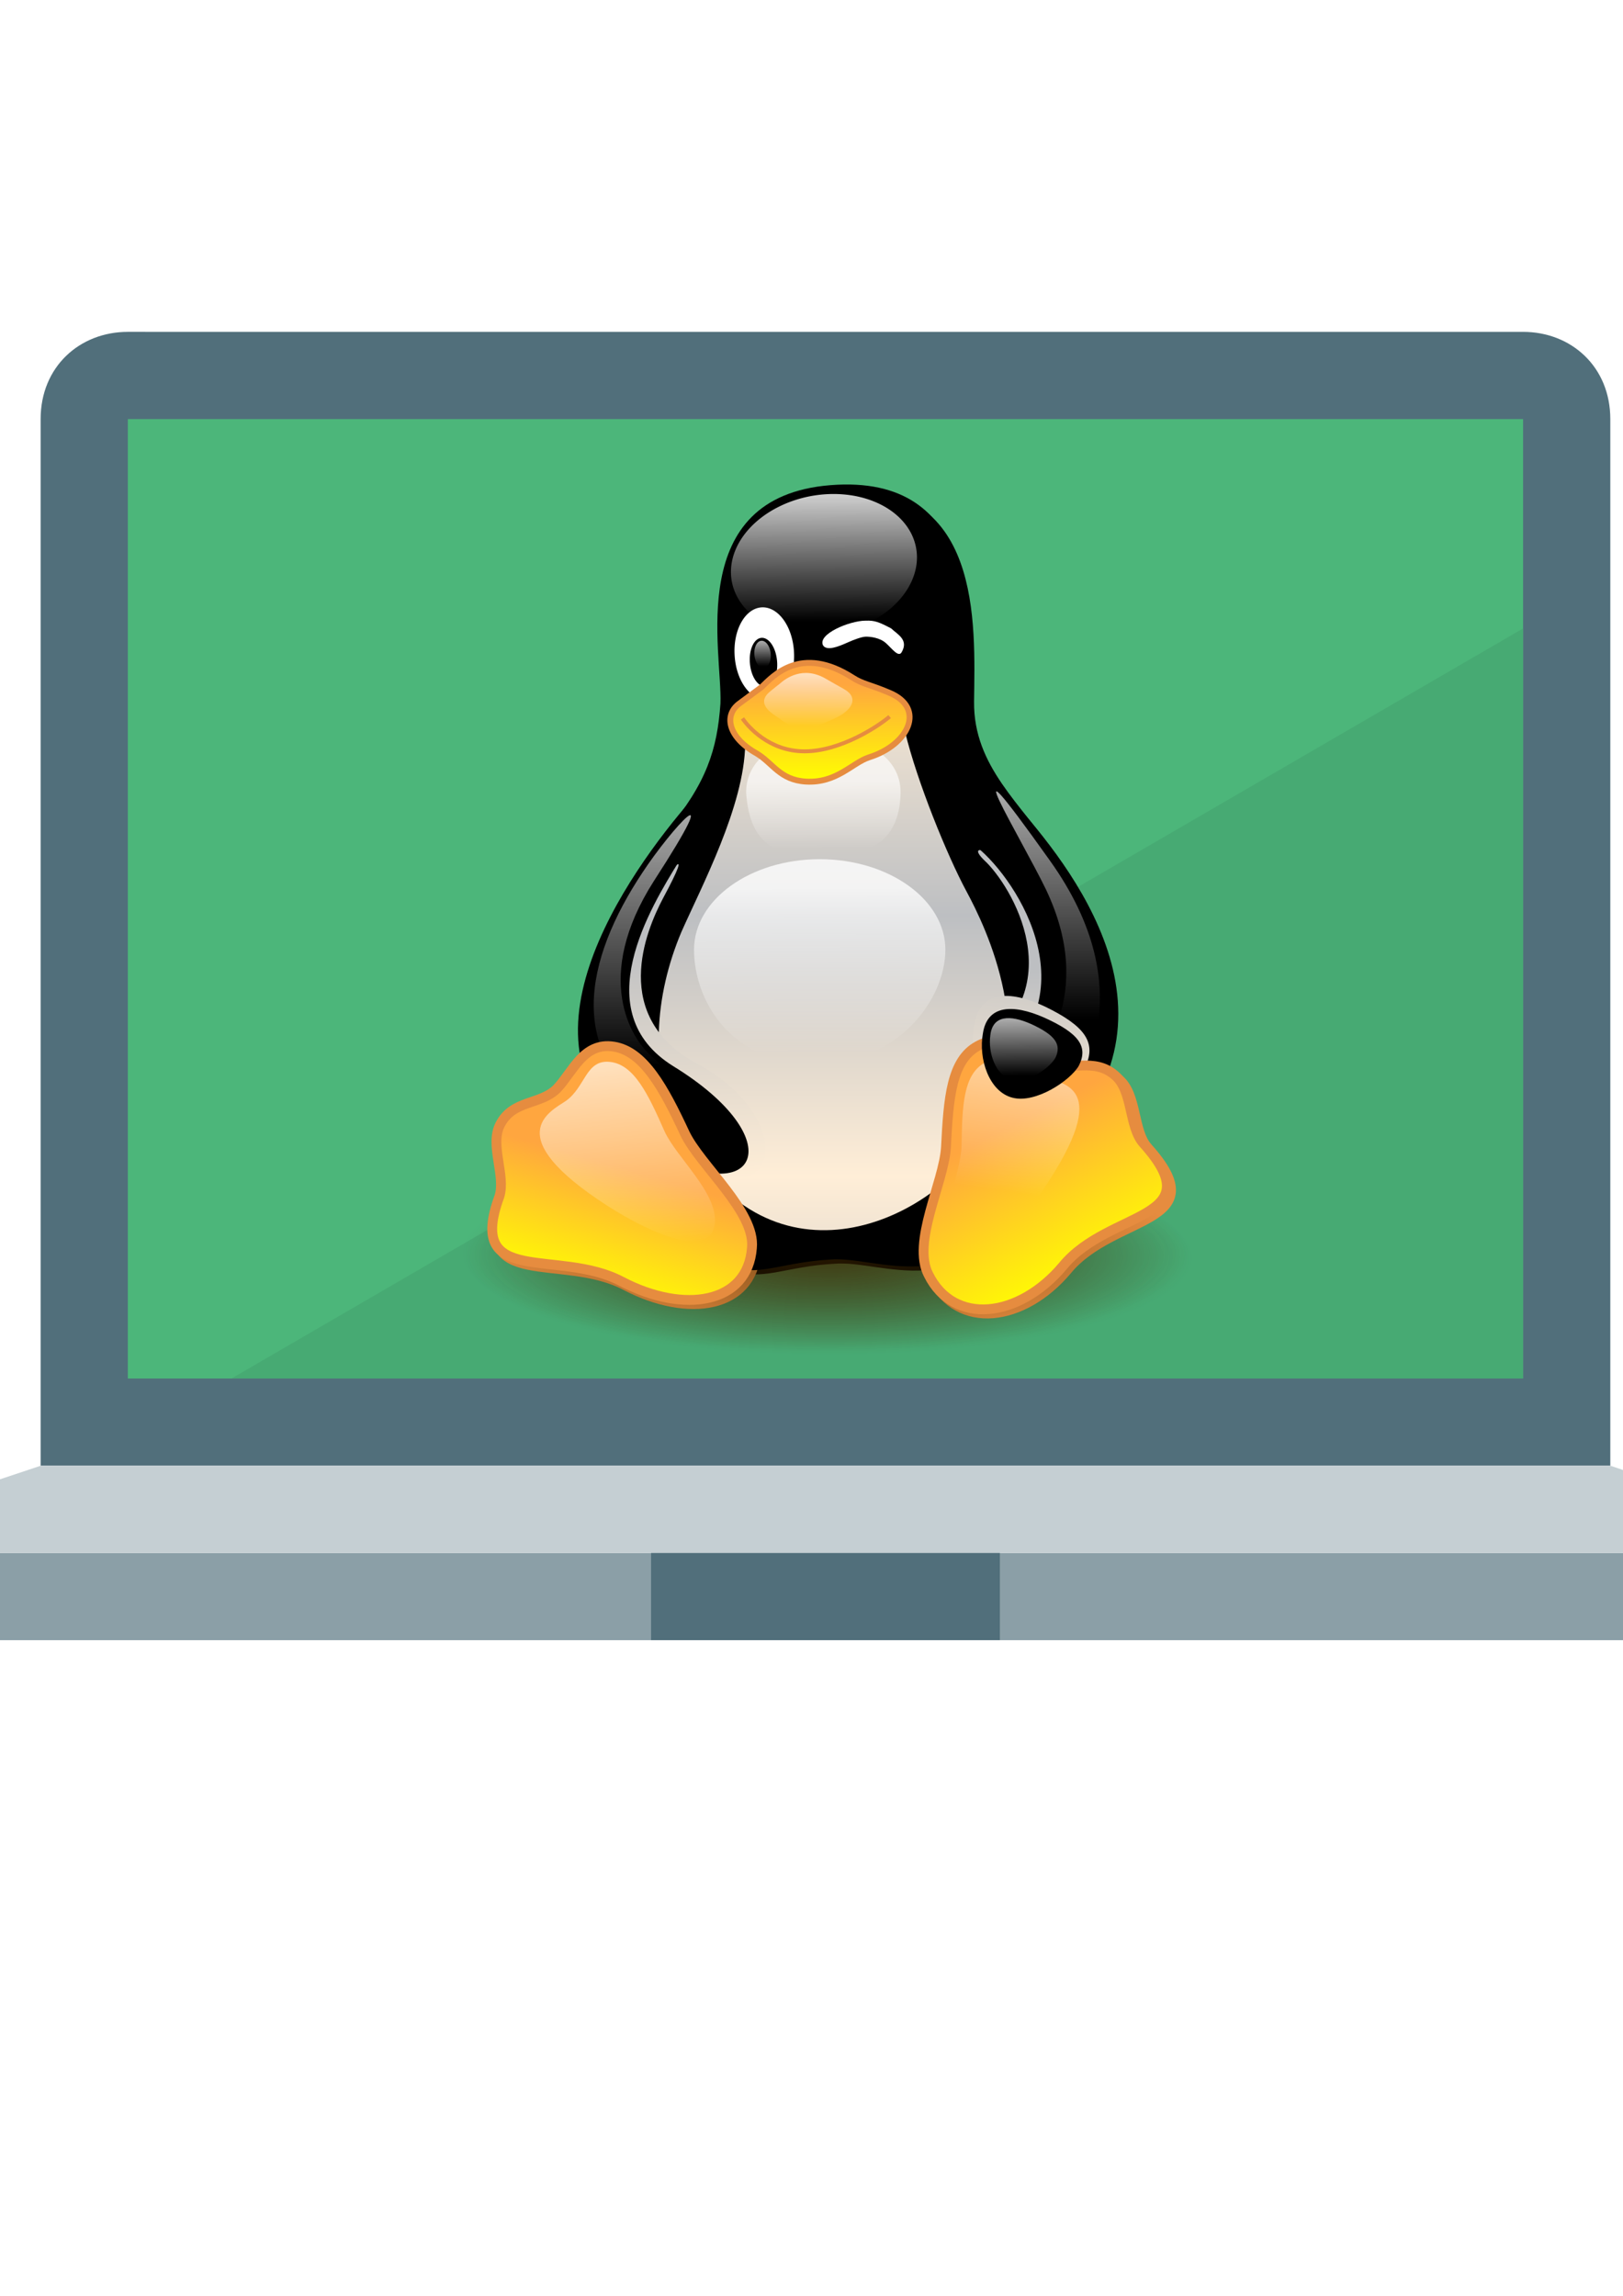 <?xml version="1.0" encoding="UTF-8" standalone="no"?>
<!-- Created with Inkscape (http://www.inkscape.org/) -->

<svg
   xmlns:dc="http://purl.org/dc/elements/1.1/"
   xmlns:cc="http://creativecommons.org/ns#"
   xmlns:rdf="http://www.w3.org/1999/02/22-rdf-syntax-ns#"
   xmlns:svg="http://www.w3.org/2000/svg"
   xmlns="http://www.w3.org/2000/svg"
   xmlns:xlink="http://www.w3.org/1999/xlink"
   xmlns:sodipodi="http://sodipodi.sourceforge.net/DTD/sodipodi-0.dtd"
   xmlns:inkscape="http://www.inkscape.org/namespaces/inkscape"
   width="210mm"
   height="297mm"
   viewBox="0 0 210 297"
   version="1.1"
   id="svg8"
   inkscape:version="0.92.2 5c3e80d, 2017-08-06"
   sodipodi:docname="installer.svg">
  <defs
     id="defs2">
    <linearGradient
       id="linearGradient172">
      <stop
         id="stop173"
         offset="0"
         style="stop-color:#3f2600;stop-opacity:0.6;" />
      <stop
         id="stop174"
         offset="1"
         style="stop-color:#3f2600;stop-opacity:0;" />
    </linearGradient>
    <linearGradient
       id="linearGradient167">
      <stop
         id="stop168"
         offset="0"
         style="stop-color:#ffffff;stop-opacity:0.65;" />
      <stop
         id="stop169"
         offset="1"
         style="stop-color:#ffffff;stop-opacity:0;" />
    </linearGradient>
    <linearGradient
       id="linearGradient162">
      <stop
         id="stop163"
         offset="0"
         style="stop-color:#ffa63f;stop-opacity:1;" />
      <stop
         id="stop164"
         offset="1"
         style="stop-color:#ffff00;stop-opacity:1;" />
    </linearGradient>
    <linearGradient
       id="linearGradient153">
      <stop
         id="stop154"
         offset="0"
         style="stop-color:#ffeed7;stop-opacity:1;" />
      <stop
         id="stop155"
         offset="1"
         style="stop-color:#bdbfc2;stop-opacity:1;" />
    </linearGradient>
    <linearGradient
       id="linearGradient138">
      <stop
         id="stop139"
         offset="0"
         style="stop-color:#ffffff;stop-opacity:0.8;" />
      <stop
         id="stop140"
         offset="1"
         style="stop-color:#ffffff;stop-opacity:0;" />
    </linearGradient>
    <linearGradient
       gradientUnits="objectBoundingBox"
       y2="0.901"
       x2="0.418"
       y1="0.02"
       x1="0.474"
       id="linearGradient141"
       xlink:href="#linearGradient138" />
    <linearGradient
       gradientUnits="objectBoundingBox"
       y2="0.945"
       x2="0.554"
       y1="0.031"
       x1="0.559"
       id="linearGradient142"
       xlink:href="#linearGradient167" />
    <linearGradient
       gradientUnits="objectBoundingBox"
       y2="0.934"
       x2="0.414"
       y1="0.029"
       x1="0.466"
       id="linearGradient143"
       xlink:href="#linearGradient167" />
    <linearGradient
       gradientUnits="objectBoundingBox"
       y2="0.941"
       x2="0.646"
       y1="0.059"
       x1="0.703"
       id="linearGradient144"
       xlink:href="#linearGradient167" />
    <linearGradient
       gradientUnits="objectBoundingBox"
       y2="0.759"
       x2="0.867"
       y1="-0.036"
       x1="0.467"
       id="linearGradient145"
       xlink:href="#linearGradient167" />
    <linearGradient
       gradientUnits="objectBoundingBox"
       y2="0.719"
       x2="0.571"
       y1="0.023"
       x1="0.572"
       id="linearGradient146"
       xlink:href="#linearGradient167" />
    <linearGradient
       gradientUnits="objectBoundingBox"
       y2="0.812"
       x2="0.5"
       y1="0.023"
       x1="0.5"
       id="linearGradient147"
       xlink:href="#linearGradient167" />
    <linearGradient
       gradientUnits="objectBoundingBox"
       y2="0.928"
       x2="0.516"
       y1="0.374"
       x1="0.508"
       id="linearGradient148"
       xlink:href="#linearGradient167" />
    <linearGradient
       gradientUnits="objectBoundingBox"
       y2="0.946"
       x2="0.504"
       y1="0.132"
       x1="0.5"
       id="linearGradient149"
       xlink:href="#linearGradient138" />
    <linearGradient
       gradientTransform="matrix(-0.929,0.284,0.435,0.944,-1.91327e-7,5.49908e-8)"
       gradientUnits="objectBoundingBox"
       y2="0.942"
       x2="0.156"
       y1="0.099"
       x1="-0.305"
       id="linearGradient150"
       xlink:href="#linearGradient167" />
    <linearGradient
       gradientUnits="objectBoundingBox"
       y2="1.026"
       x2="0.487"
       y1="0.022"
       x1="0.434"
       id="linearGradient151"
       xlink:href="#linearGradient167" />
    <linearGradient
       spreadMethod="reflect"
       gradientUnits="objectBoundingBox"
       y2="0.406"
       x2="0.5"
       y1="0.898"
       x1="0.5"
       id="linearGradient152"
       xlink:href="#linearGradient153" />
    <linearGradient
       gradientUnits="objectBoundingBox"
       y2="0.231"
       x2="0.454"
       y1="0.989"
       x1="0.436"
       id="linearGradient156"
       xlink:href="#linearGradient153" />
    <linearGradient
       gradientUnits="objectBoundingBox"
       y2="0.413"
       x2="0.495"
       y1="1.153"
       x1="0.492"
       id="linearGradient157"
       xlink:href="#linearGradient153" />
    <linearGradient
       gradientUnits="objectBoundingBox"
       y2="0.136"
       x2="0.498"
       y1="0.854"
       x1="0.517"
       id="linearGradient158"
       xlink:href="#linearGradient153" />
    <linearGradient
       gradientUnits="objectBoundingBox"
       y2="0.096"
       x2="0.492"
       y1="0.879"
       x1="0.462"
       id="linearGradient159"
       xlink:href="#linearGradient153" />
    <linearGradient
       gradientUnits="objectBoundingBox"
       y2="0.986"
       x2="0.412"
       y1="0.349"
       x1="0.501"
       id="linearGradient161"
       xlink:href="#linearGradient162" />
    <linearGradient
       gradientUnits="objectBoundingBox"
       y2="0.984"
       x2="0.464"
       y1="0.51"
       x1="0.604"
       id="linearGradient165"
       xlink:href="#linearGradient162" />
    <linearGradient
       gradientUnits="objectBoundingBox"
       y2="0.97"
       x2="0.508"
       y1="0.192"
       x1="0.5"
       id="linearGradient166"
       xlink:href="#linearGradient162" />
    <radialGradient
       gradientUnits="objectBoundingBox"
       r="0.5"
       fy="0.5"
       fx="0.5"
       cy="0.5"
       cx="0.5"
       id="radialGradient171"
       xlink:href="#linearGradient172" />
    <radialGradient
       id="radialGradient176"
       xlink:href="#linearGradient172" />
    <linearGradient
       gradientUnits="objectBoundingBox"
       y2="-0.675"
       x2="0.195"
       y1="1.293"
       x1="0.94"
       id="linearGradient178"
       xlink:href="#linearGradient153" />
    <radialGradient
       gradientUnits="userSpaceOnUse"
       r="195.072"
       fy="1219.412"
       fx="446.778"
       cy="1219.412"
       cx="446.778"
       gradientTransform="scale(1.045,0.957)"
       id="radialGradient1399"
       xlink:href="#linearGradient172" />
    <linearGradient
       gradientTransform="scale(0.575,1.738)"
       y2="304.079"
       x2="400.844"
       y1="369.53"
       x1="400.578"
       gradientUnits="userSpaceOnUse"
       id="linearGradient1401"
       xlink:href="#linearGradient153" />
    <linearGradient
       gradientTransform="scale(1.116,0.896)"
       y2="330.096"
       x2="297.086"
       y1="237.932"
       x1="303.018"
       gradientUnits="userSpaceOnUse"
       id="linearGradient1403"
       xlink:href="#linearGradient138" />
    <linearGradient
       y2="243.916"
       x2="380.273"
       y1="278.602"
       x1="378.938"
       gradientTransform="scale(0.816,1.225)"
       gradientUnits="userSpaceOnUse"
       id="linearGradient1405"
       xlink:href="#linearGradient153" />
    <linearGradient
       gradientTransform="scale(0.816,1.225)"
       y2="245.683"
       x2="380.552"
       y1="277.495"
       x1="381.387"
       gradientUnits="userSpaceOnUse"
       id="linearGradient1407"
       xlink:href="#linearGradient153" />
    <linearGradient
       y2="281.016"
       x2="376.796"
       y1="240.927"
       x1="379.096"
       gradientTransform="scale(0.816,1.225)"
       gradientUnits="userSpaceOnUse"
       id="linearGradient1409"
       xlink:href="#linearGradient167" />
    <linearGradient
       gradientTransform="scale(0.816,1.225)"
       y2="281.325"
       x2="387.069"
       y1="242.282"
       x1="389.635"
       gradientUnits="userSpaceOnUse"
       id="linearGradient1411"
       xlink:href="#linearGradient167" />
    <linearGradient
       gradientTransform="scale(0.813,1.23)"
       y2="394.104"
       x2="437.579"
       y1="528.872"
       x1="437.579"
       spreadMethod="reflect"
       gradientUnits="userSpaceOnUse"
       id="linearGradient1413"
       xlink:href="#linearGradient153" />
    <linearGradient
       gradientTransform="scale(0.65,1.539)"
       y2="324.038"
       x2="377.485"
       y1="419.785"
       x1="375.173"
       gradientUnits="userSpaceOnUse"
       id="linearGradient1415"
       xlink:href="#linearGradient153" />
    <linearGradient
       gradientTransform="scale(1.075,0.93)"
       y2="614.504"
       x2="321.322"
       y1="498.178"
       x1="320.751"
       gradientUnits="userSpaceOnUse"
       id="linearGradient1417"
       xlink:href="#linearGradient138" />
    <linearGradient
       gradientTransform="scale(1.077,0.929)"
       y2="488.483"
       x2="323.251"
       y1="435.268"
       x1="322.483"
       gradientUnits="userSpaceOnUse"
       id="linearGradient1419"
       xlink:href="#linearGradient167" />
    <linearGradient
       gradientTransform="scale(0.572,1.749)"
       y2="331.449"
       x2="411.221"
       y1="242.944"
       x1="411.221"
       gradientUnits="userSpaceOnUse"
       id="linearGradient1421"
       xlink:href="#linearGradient167" />
    <linearGradient
       gradientTransform="scale(0.573,1.746)"
       y2="314.839"
       x2="867.335"
       y1="234.739"
       x1="867.345"
       gradientUnits="userSpaceOnUse"
       id="linearGradient1423"
       xlink:href="#linearGradient167" />
    <linearGradient
       gradientTransform="scale(1.012,0.989)"
       y2="737.412"
       x2="212.51"
       y1="657.111"
       x1="236.254"
       gradientUnits="userSpaceOnUse"
       id="linearGradient1425"
       xlink:href="#linearGradient162" />
    <linearGradient
       gradientTransform="scale(1.065,0.939)"
       y2="386.666"
       x2="279.643"
       y1="655.731"
       x1="381.566"
       gradientUnits="userSpaceOnUse"
       id="linearGradient1427"
       xlink:href="#linearGradient153" />
    <linearGradient
       gradientTransform="scale(1.01,0.99)"
       y2="737.854"
       x2="203.127"
       y1="630.305"
       x1="218.117"
       gradientUnits="userSpaceOnUse"
       id="linearGradient1429"
       xlink:href="#linearGradient162" />
    <linearGradient
       y2="704.731"
       x2="182.245"
       y1="587.236"
       x1="117.89"
       gradientTransform="scale(1.008,0.992)"
       gradientUnits="userSpaceOnUse"
       id="linearGradient1431"
       xlink:href="#linearGradient167" />
    <linearGradient
       gradientTransform="scale(1,1)"
       y2="710.977"
       x2="230.535"
       y1="570.418"
       x1="223.101"
       gradientUnits="userSpaceOnUse"
       id="linearGradient1433"
       xlink:href="#linearGradient167" />
    <linearGradient
       gradientTransform="scale(1.065,0.939)"
       y2="582.635"
       x2="371.609"
       y1="474.018"
       x1="316.94"
       gradientUnits="userSpaceOnUse"
       id="linearGradient1435"
       xlink:href="#linearGradient167" />
    <linearGradient
       gradientTransform="scale(1.219,0.821)"
       y2="485.699"
       x2="285.459"
       y1="410.463"
       x1="284.687"
       gradientUnits="userSpaceOnUse"
       id="linearGradient1437"
       xlink:href="#linearGradient162" />
    <linearGradient
       gradientTransform="scale(1.222,0.818)"
       y2="482.559"
       x2="288.376"
       y1="398.854"
       x1="288.824"
       gradientUnits="userSpaceOnUse"
       id="linearGradient1439"
       xlink:href="#linearGradient167" />
    <linearGradient
       y2="281.016"
       x2="376.796"
       y1="240.927"
       x1="379.096"
       gradientTransform="matrix(-0.392,-0.03,-0.057,0.582,783.994,46.594)"
       gradientUnits="userSpaceOnUse"
       id="linearGradient3121"
       xlink:href="#linearGradient167"
       inkscape:collect="always" />
    <linearGradient
       y2="245.683"
       x2="380.552"
       y1="277.495"
       x1="381.387"
       gradientTransform="matrix(-1.479,0.04,0.039,1.902,896.708,-349.03)"
       gradientUnits="userSpaceOnUse"
       id="linearGradient3126"
       xlink:href="#linearGradient153"
       inkscape:collect="always" />
    <linearGradient
       y2="245.683"
       x2="380.552"
       y1="277.495"
       x1="381.387"
       gradientTransform="matrix(-0.95,0.04,0.025,1.902,703.171,-344.263)"
       gradientUnits="userSpaceOnUse"
       id="linearGradient3126-1"
       xlink:href="#linearGradient153"
       inkscape:collect="always" />
    <linearGradient
       inkscape:collect="always"
       xlink:href="#linearGradient153"
       id="linearGradient3157"
       gradientUnits="userSpaceOnUse"
       gradientTransform="matrix(-0.95,0.04,0.025,1.902,996.6,-329.079)"
       x1="381.387"
       y1="277.495"
       x2="380.552"
       y2="245.683" />
    <radialGradient
       gradientUnits="userSpaceOnUse"
       gradientTransform="matrix(1.384,0,0,1.32,30.064,-72.935)"
       r="21.383"
       fy="16.191"
       fx="24.574"
       cy="16.191"
       cx="24.574"
       id="radialGradient5748"
       xlink:href="#linearGradient5742"
       inkscape:collect="always" />
    <linearGradient
       id="linearGradient5742">
      <stop
         id="stop5744"
         offset="0"
         style="stop-color:#14b3d3;stop-opacity:1;" />
      <stop
         style="stop-color:#0c6f8a;stop-opacity:1;"
         offset="0.816"
         id="stop5750" />
      <stop
         id="stop5746"
         offset="1"
         style="stop-color:#51bbee;stop-opacity:1;" />
    </linearGradient>
    <radialGradient
       gradientUnits="userSpaceOnUse"
       gradientTransform="matrix(1.112,0,0,1.061,36.753,-70.866)"
       r="21.383"
       fy="5.649"
       fx="24.574"
       cy="5.649"
       cx="24.574"
       id="radialGradient5640"
       xlink:href="#linearGradient5634"
       inkscape:collect="always" />
    <linearGradient
       id="linearGradient5634">
      <stop
         id="stop5636"
         offset="0"
         style="stop-color:#22a4aa;stop-opacity:1;" />
      <stop
         id="stop5638"
         offset="1"
         style="stop-color:#164e85;stop-opacity:1;" />
    </linearGradient>
    <radialGradient
       inkscape:collect="always"
       xlink:href="#linearGradient5634"
       id="radialGradient3848"
       gradientUnits="userSpaceOnUse"
       gradientTransform="matrix(7.882,0,0,7.52,130.773,-15.652)"
       cx="24.574"
       cy="5.649"
       fx="24.574"
       fy="5.649"
       r="21.383" />
    <radialGradient
       inkscape:collect="always"
       xlink:href="#linearGradient172"
       id="radialGradient3140-6"
       gradientUnits="userSpaceOnUse"
       gradientTransform="matrix(1.482,0,0,0.397,-349.547,157.941)"
       cx="446.778"
       cy="1219.412"
       fx="446.778"
       fy="1219.412"
       r="195.072" />
    <filter
       style="color-interpolation-filters:sRGB"
       inkscape:label="Drop Shadow"
       id="filter1638">
      <feFlood
         flood-opacity="1"
         flood-color="rgb(255,255,255)"
         result="flood"
         id="feFlood1628" />
      <feComposite
         in="flood"
         in2="SourceGraphic"
         operator="in"
         result="composite1"
         id="feComposite1630" />
      <feGaussianBlur
         in="composite1"
         stdDeviation="40"
         result="blur"
         id="feGaussianBlur1632" />
      <feOffset
         dx="3.3"
         dy="3.3"
         result="offset"
         id="feOffset1634" />
      <feComposite
         in="offset"
         in2="SourceGraphic"
         operator="out"
         result="composite2"
         id="feComposite1636" />
    </filter>
    <radialGradient
       inkscape:collect="always"
       xlink:href="#linearGradient172"
       id="radialGradient3140-2"
       gradientUnits="userSpaceOnUse"
       gradientTransform="matrix(1.482,0,0,0.397,-349.547,157.941)"
       cx="446.778"
       cy="1219.412"
       fx="446.778"
       fy="1219.412"
       r="195.072" />
    <linearGradient
       inkscape:collect="always"
       xlink:href="#linearGradient153"
       id="linearGradient1223"
       gradientUnits="userSpaceOnUse"
       gradientTransform="matrix(-0.965,-0.013,-0.037,2.557,862.828,-357.27)"
       x1="400.578"
       y1="369.53"
       x2="400.844"
       y2="304.079" />
    <linearGradient
       inkscape:collect="always"
       xlink:href="#linearGradient138"
       id="linearGradient1225"
       gradientUnits="userSpaceOnUse"
       gradientTransform="matrix(1.413,-0.08,-0.041,1.071,-108.609,-190.014)"
       x1="303.018"
       y1="237.932"
       x2="297.086"
       y2="330.096" />
    <linearGradient
       inkscape:collect="always"
       xlink:href="#linearGradient167"
       id="linearGradient1227"
       gradientUnits="userSpaceOnUse"
       gradientTransform="matrix(0.291,-0.033,0.051,0.488,138.582,50.738)"
       x1="389.635"
       y1="242.282"
       x2="387.069"
       y2="281.325" />
    <linearGradient
       inkscape:collect="always"
       xlink:href="#linearGradient153"
       id="linearGradient1229"
       gradientUnits="userSpaceOnUse"
       gradientTransform="matrix(1.016,0,0,1.538,-125.298,-232.483)"
       x1="437.579"
       y1="528.872"
       x2="437.579"
       y2="394.104"
       spreadMethod="reflect" />
    <linearGradient
       inkscape:collect="always"
       xlink:href="#linearGradient153"
       id="linearGradient1231"
       gradientUnits="userSpaceOnUse"
       gradientTransform="matrix(0.903,-0.072,0.157,2.004,-202.339,-230.191)"
       x1="375.173"
       y1="419.785"
       x2="377.485"
       y2="324.038" />
    <linearGradient
       inkscape:collect="always"
       xlink:href="#linearGradient138"
       id="linearGradient1233"
       gradientUnits="userSpaceOnUse"
       gradientTransform="matrix(1.399,0,0,1.14,-140.71,-217.81)"
       x1="320.751"
       y1="498.178"
       x2="321.322"
       y2="614.504" />
    <linearGradient
       inkscape:collect="always"
       xlink:href="#linearGradient167"
       id="linearGradient1235"
       gradientUnits="userSpaceOnUse"
       gradientTransform="matrix(1.278,0,0,0.991,-100.129,-164.331)"
       x1="322.483"
       y1="435.268"
       x2="323.251"
       y2="488.483" />
    <linearGradient
       inkscape:collect="always"
       xlink:href="#linearGradient167"
       id="linearGradient1237"
       gradientUnits="userSpaceOnUse"
       gradientTransform="matrix(0.715,0,0,2.186,-125.298,-231.758)"
       x1="411.221"
       y1="242.944"
       x2="411.221"
       y2="331.449" />
    <linearGradient
       inkscape:collect="always"
       xlink:href="#linearGradient167"
       id="linearGradient1239"
       gradientUnits="userSpaceOnUse"
       gradientTransform="matrix(0.716,0,0,2.183,-125.298,-231.758)"
       x1="867.345"
       y1="234.739"
       x2="867.335"
       y2="314.839" />
    <linearGradient
       inkscape:collect="always"
       xlink:href="#linearGradient162"
       id="linearGradient1241"
       gradientUnits="userSpaceOnUse"
       gradientTransform="matrix(1.264,0,0,1.236,-125.298,-231.758)"
       x1="236.254"
       y1="657.111"
       x2="212.51"
       y2="737.412" />
    <linearGradient
       inkscape:collect="always"
       xlink:href="#linearGradient153"
       id="linearGradient1243"
       gradientUnits="userSpaceOnUse"
       gradientTransform="matrix(0.637,0.286,-0.225,0.579,389.816,76.211)"
       x1="381.566"
       y1="655.731"
       x2="279.643"
       y2="386.666" />
    <linearGradient
       inkscape:collect="always"
       xlink:href="#linearGradient162"
       id="linearGradient1245"
       gradientUnits="userSpaceOnUse"
       gradientTransform="matrix(-1.18,0.427,0.471,1.153,417.591,-278.074)"
       x1="218.117"
       y1="630.305"
       x2="203.127"
       y2="737.854" />
    <linearGradient
       inkscape:collect="always"
       xlink:href="#linearGradient167"
       id="linearGradient1247"
       gradientUnits="userSpaceOnUse"
       gradientTransform="matrix(-0.952,0.346,0.421,0.949,403.576,-128.595)"
       x1="117.89"
       y1="587.236"
       x2="182.245"
       y2="704.731" />
    <linearGradient
       inkscape:collect="always"
       xlink:href="#linearGradient167"
       id="linearGradient1249"
       gradientUnits="userSpaceOnUse"
       gradientTransform="matrix(1.004,-0.052,-0.017,1.046,-66.561,-92.718)"
       x1="223.101"
       y1="570.418"
       x2="230.535"
       y2="710.977" />
    <linearGradient
       inkscape:collect="always"
       xlink:href="#linearGradient167"
       id="linearGradient1251"
       gradientUnits="userSpaceOnUse"
       gradientTransform="matrix(0.374,0.159,-0.121,0.322,413.77,254.038)"
       x1="316.94"
       y1="474.018"
       x2="371.609"
       y2="582.635" />
    <linearGradient
       inkscape:collect="always"
       xlink:href="#linearGradient162"
       id="linearGradient1253"
       gradientUnits="userSpaceOnUse"
       gradientTransform="matrix(1.523,0,0,1.026,-125.298,-231.758)"
       x1="284.687"
       y1="410.463"
       x2="285.459"
       y2="485.699" />
    <linearGradient
       inkscape:collect="always"
       xlink:href="#linearGradient167"
       id="linearGradient1255"
       gradientUnits="userSpaceOnUse"
       gradientTransform="matrix(0.767,0,0,0.487,81.614,-12.435)"
       x1="288.824"
       y1="398.854"
       x2="288.376"
       y2="482.559" />
    <linearGradient
       inkscape:collect="always"
       xlink:href="#linearGradient153"
       id="linearGradient1257"
       gradientUnits="userSpaceOnUse"
       gradientTransform="matrix(-0.965,-0.013,-0.037,2.557,862.828,-357.27)"
       x1="400.578"
       y1="369.53"
       x2="400.844"
       y2="304.079" />
    <linearGradient
       inkscape:collect="always"
       xlink:href="#linearGradient138"
       id="linearGradient1259"
       gradientUnits="userSpaceOnUse"
       gradientTransform="matrix(1.413,-0.08,-0.041,1.071,-108.609,-190.014)"
       x1="303.018"
       y1="237.932"
       x2="297.086"
       y2="330.096" />
    <linearGradient
       inkscape:collect="always"
       xlink:href="#linearGradient167"
       id="linearGradient1261"
       gradientUnits="userSpaceOnUse"
       gradientTransform="matrix(0.291,-0.033,0.051,0.488,138.582,50.738)"
       x1="389.635"
       y1="242.282"
       x2="387.069"
       y2="281.325" />
    <linearGradient
       inkscape:collect="always"
       xlink:href="#linearGradient153"
       id="linearGradient1263"
       gradientUnits="userSpaceOnUse"
       gradientTransform="matrix(1.016,0,0,1.538,-125.298,-232.483)"
       x1="437.579"
       y1="528.872"
       x2="437.579"
       y2="394.104"
       spreadMethod="reflect" />
    <linearGradient
       inkscape:collect="always"
       xlink:href="#linearGradient153"
       id="linearGradient1265"
       gradientUnits="userSpaceOnUse"
       gradientTransform="matrix(0.903,-0.072,0.157,2.004,-202.339,-230.191)"
       x1="375.173"
       y1="419.785"
       x2="377.485"
       y2="324.038" />
    <linearGradient
       inkscape:collect="always"
       xlink:href="#linearGradient138"
       id="linearGradient1267"
       gradientUnits="userSpaceOnUse"
       gradientTransform="matrix(1.399,0,0,1.14,-140.71,-217.81)"
       x1="320.751"
       y1="498.178"
       x2="321.322"
       y2="614.504" />
    <linearGradient
       inkscape:collect="always"
       xlink:href="#linearGradient167"
       id="linearGradient1269"
       gradientUnits="userSpaceOnUse"
       gradientTransform="matrix(1.278,0,0,0.991,-100.129,-164.331)"
       x1="322.483"
       y1="435.268"
       x2="323.251"
       y2="488.483" />
    <linearGradient
       inkscape:collect="always"
       xlink:href="#linearGradient167"
       id="linearGradient1271"
       gradientUnits="userSpaceOnUse"
       gradientTransform="matrix(0.715,0,0,2.186,-125.298,-231.758)"
       x1="411.221"
       y1="242.944"
       x2="411.221"
       y2="331.449" />
    <linearGradient
       inkscape:collect="always"
       xlink:href="#linearGradient167"
       id="linearGradient1273"
       gradientUnits="userSpaceOnUse"
       gradientTransform="matrix(0.716,0,0,2.183,-125.298,-231.758)"
       x1="867.345"
       y1="234.739"
       x2="867.335"
       y2="314.839" />
    <linearGradient
       inkscape:collect="always"
       xlink:href="#linearGradient162"
       id="linearGradient1275"
       gradientUnits="userSpaceOnUse"
       gradientTransform="matrix(1.264,0,0,1.236,-125.298,-231.758)"
       x1="236.254"
       y1="657.111"
       x2="212.51"
       y2="737.412" />
    <linearGradient
       inkscape:collect="always"
       xlink:href="#linearGradient153"
       id="linearGradient1277"
       gradientUnits="userSpaceOnUse"
       gradientTransform="matrix(0.637,0.286,-0.225,0.579,389.816,76.211)"
       x1="381.566"
       y1="655.731"
       x2="279.643"
       y2="386.666" />
    <linearGradient
       inkscape:collect="always"
       xlink:href="#linearGradient162"
       id="linearGradient1279"
       gradientUnits="userSpaceOnUse"
       gradientTransform="matrix(-1.18,0.427,0.471,1.153,417.591,-278.074)"
       x1="218.117"
       y1="630.305"
       x2="203.127"
       y2="737.854" />
    <linearGradient
       inkscape:collect="always"
       xlink:href="#linearGradient167"
       id="linearGradient1281"
       gradientUnits="userSpaceOnUse"
       gradientTransform="matrix(-0.952,0.346,0.421,0.949,403.576,-128.595)"
       x1="117.89"
       y1="587.236"
       x2="182.245"
       y2="704.731" />
    <linearGradient
       inkscape:collect="always"
       xlink:href="#linearGradient167"
       id="linearGradient1283"
       gradientUnits="userSpaceOnUse"
       gradientTransform="matrix(1.004,-0.052,-0.017,1.046,-66.561,-92.718)"
       x1="223.101"
       y1="570.418"
       x2="230.535"
       y2="710.977" />
    <linearGradient
       inkscape:collect="always"
       xlink:href="#linearGradient167"
       id="linearGradient1285"
       gradientUnits="userSpaceOnUse"
       gradientTransform="matrix(0.374,0.159,-0.121,0.322,413.77,254.038)"
       x1="316.94"
       y1="474.018"
       x2="371.609"
       y2="582.635" />
    <linearGradient
       inkscape:collect="always"
       xlink:href="#linearGradient162"
       id="linearGradient1287"
       gradientUnits="userSpaceOnUse"
       gradientTransform="matrix(1.523,0,0,1.026,-125.298,-231.758)"
       x1="284.687"
       y1="410.463"
       x2="285.459"
       y2="485.699" />
    <linearGradient
       inkscape:collect="always"
       xlink:href="#linearGradient167"
       id="linearGradient1289"
       gradientUnits="userSpaceOnUse"
       gradientTransform="matrix(0.767,0,0,0.487,81.614,-12.435)"
       x1="288.824"
       y1="398.854"
       x2="288.376"
       y2="482.559" />
  </defs>
  <sodipodi:namedview
     id="base"
     pagecolor="#ffffff"
     bordercolor="#666666"
     borderopacity="1.0"
     inkscape:pageopacity="0.0"
     inkscape:pageshadow="2"
     inkscape:zoom="0.49497475"
     inkscape:cx="-243.97313"
     inkscape:cy="686.75345"
     inkscape:document-units="mm"
     inkscape:current-layer="layer1"
     showgrid="false"
     inkscape:window-width="1866"
     inkscape:window-height="1016"
     inkscape:window-x="1420"
     inkscape:window-y="30"
     inkscape:window-maximized="1" />
  <g
     inkscape:label="Camada 1"
     inkscape:groupmode="layer"
     id="layer1">
    <rect
       style="opacity:1;vector-effect:none;fill:none;fill-opacity:1;stroke:none;stroke-width:0.471;stroke-linecap:butt;stroke-linejoin:miter;stroke-miterlimit:4;stroke-dasharray:none;stroke-dashoffset:0;stroke-opacity:1;paint-order:markers stroke fill"
       id="rect1382"
       width="270.933"
       height="203.2"
       x="-28.611"
       y="26.022"
       inkscape:export-filename="installer.png"
       inkscape:export-xdpi="96.000008"
       inkscape:export-ydpi="96.000008" />
    <g
       id="g1380"
       transform="matrix(0.893,0,0,0.893,5.969,-2.659)">
      <rect
         id="rect815"
         x="-38.705"
         y="227.951"
         width="303.25"
         height="12.635"
         style="fill:#8b9fa7;fill-opacity:1;stroke-width:12.635" />
      <path
         id="path817"
         d="m 11.837,51.054 c -6.979,0 -12.635,5.054 -12.635,12.635 v 12.635 88.448 12.635 12.635 25.271 H 24.472 201.368 226.639 V 190.044 164.773 76.325 63.69 c 0,-7.581 -5.661,-12.635 -12.635,-12.635 H 201.368 37.108 24.472 Z"
         inkscape:connector-curvature="0"
         style="fill:#516f7b;fill-opacity:1;stroke-width:12.635" />
      <path
         id="path819"
         d="M -0.798,215.315 -38.705,227.95 H -0.798 226.639 264.546 l -37.906,-12.635 z"
         inkscape:connector-curvature="0"
         style="fill:#c5cfd3;fill-opacity:1;stroke-width:12.635" />
      <rect
         id="rect821"
         x="87.65"
         y="227.951"
         width="50.542"
         height="12.635"
         style="fill:#516f7b;fill-opacity:1;stroke-width:12.635" />
      <rect
         id="rect823"
         x="11.837"
         y="63.69"
         width="202.167"
         height="138.99"
         style="fill:#4cb67a;fill-opacity:1;stroke-width:12.635" />
      <path
         id="path825"
         d="M 214.004,94.015 26.848,202.68 h 174.521 12.635 v -12.635 z"
         inkscape:connector-curvature="0"
         style="fill:#47aa73;fill-opacity:1;stroke-width:12.635" />
    </g>
    <g
       id="g1347"
       transform="matrix(1.03,0,0,1.03,604.948,-525.312)">
      <g
         style="filter:url(#filter1638)"
         id="g3140-7"
         transform="matrix(0.158,0,0,0.158,-533.048,565.997)">
        <g
           id="g3178-0">
          <path
             d="m 601.563,641.8 a 289.063,77.404 0 1 1 -578.125,0 289.063,77.404 0 1 1 578.125,0 z"
             id="path175-9"
             style="fill:url(#radialGradient3140-2);stroke:none"
             inkscape:connector-curvature="0" />
          <path
             id="path106-3"
             d="m 154.235,558.542 c -27.985,-40.279 -33.443,-171.23 31.859,-251.787 32.358,-38.648 40.612,-65.581 43.164,-101.741 1.736,-41.224 -29.156,-164.303 87.354,-173.68 118.007,-9.415 111.67,107.075 110.991,168.719 -0.564,52.05 38.218,81.551 64.745,122.119 49.099,74.537 44.946,202.875 -9.249,272.34 -68.646,86.96 -127.441,49.248 -166.488,52.413 -73.116,4.003 -75.534,42.989 -162.376,-88.381 z"
             style="fill:#000000;stroke:none"
             inkscape:connector-curvature="0" />
          <path
             id="path113-6"
             d="m 439.286,329.788 c 20.266,18.655 73.01,102.624 -10.393,154.865 -29.401,18.192 26.214,87.879 52.918,54.124 47.125,-60.597 17.072,-157.101 -11.197,-191.68 -19.197,-24.512 -48.551,-34.01 -31.328,-17.308 z"
             style="fill:url(#linearGradient1223);stroke:none"
             inkscape:connector-curvature="0" />
          <path
             id="path111-0"
             d="m 433.554,318.337 c 33.408,26.996 94.238,122.038 5.516,183.772 -29.139,19.248 25.823,79.94 56.684,48.895 107.301,-107.911 -2.8,-231.996 -40.701,-274.654 -33.873,-37.098 -63.878,8.765 -21.499,41.987 z"
             style="fill:#000000;stroke:#000000;stroke-width:1.563"
             inkscape:connector-curvature="0" />
          <path
             d="m 385.479,90.16 a 55.502,74.466 79.822 1 1 -147.831,8.332 55.502,74.466 79.822 0 1 147.831,-8.332 z"
             id="path114-6"
             style="fill:url(#linearGradient1225);stroke:none"
             inkscape:connector-curvature="0" />
          <path
             d="m 287.72,163.774 a 36.486,23.634 86.731 1 1 -47.188,2.732 36.486,23.634 86.731 1 1 47.188,-2.732 z"
             id="path115-2"
             style="fill:#ffffff;stroke:none"
             inkscape:connector-curvature="0" />
          <path
             d="m 274.231,170.711 a 19.244,10.826 85.064 1 1 -21.502,2.615 19.244,10.826 85.064 1 1 21.502,-2.615 z"
             id="path118-6"
             style="fill:#000000;stroke:none"
             inkscape:connector-curvature="0" />
          <path
             d="m 269.206,165.104 a 10.871,6.497 84.417 1 1 -12.911,1.477 10.871,6.497 84.417 1 1 12.911,-1.477 z"
             id="path122-1"
             style="fill:url(#linearGradient1227);stroke:none"
             inkscape:connector-curvature="0" />
          <path
             id="path128-8"
             d="m 198.079,386.799 c 16.045,-36.379 50.142,-100.282 50.869,-149.697 0,-39.303 117.724,-48.689 127.171,-9.447 9.447,39.241 33.426,98.104 48.688,126.445 15.26,28.34 59.761,118.369 12.355,196.933 -42.696,69.555 -172.156,124.582 -241.262,-9.446 -23.254,-46.509 -19.106,-104.144 2.18,-154.786 z"
             style="fill:url(#linearGradient1229);stroke:none"
             inkscape:connector-curvature="0" />
          <path
             id="path112-7"
             d="m 183.572,359.802 c -13.71,25.949 -42.238,94.193 27.293,131.531 74.848,39.641 74.489,121.226 -15.351,82.408 -82.133,-35.087 -45.822,-176.869 -22.851,-210.792 15.062,-23.76 37.651,-52.842 10.91,-3.147 z"
             style="fill:url(#linearGradient1231);stroke:none"
             inkscape:connector-curvature="0" />
          <path
             id="path109-9"
             d="m 195.343,330.392 c -21.831,35.635 -74.221,119.766 -4.11,163.404 94.461,57.944 67.716,115.889 -18.499,63.718 -121.386,-72.83 -14.781,-219.52 33.914,-275.423 55.555,-62.75 10.693,11.359 -11.305,48.301 z"
             style="fill:#000000;stroke:#000000;stroke-width:1.562"
             inkscape:connector-curvature="0" />
          <path
             id="path125-2"
             d="m 408.096,400.607 c 0,39.713 -38.115,91.301 -103.553,90.838 -67.485,0.557 -96.288,-51.125 -96.288,-90.838 0,-39.713 44.765,-71.943 99.921,-71.943 55.155,0 99.92,32.23 99.92,71.943 z"
             style="font-size:12px;fill:url(#linearGradient1233);stroke:none"
             inkscape:connector-curvature="0" />
          <path
             id="path127-0"
             d="m 372.486,275.618 c -0.726,41.159 -27.51,50.869 -61.405,50.869 -33.896,0 -58.5,-6.076 -61.406,-50.869 0,-28.079 27.51,-44.329 61.406,-44.329 33.895,0 61.405,16.249 61.405,44.329 z"
             style="font-size:12px;fill:url(#linearGradient1235);stroke:none"
             inkscape:connector-curvature="0" />
          <path
             id="path129-2"
             d="m 167.558,338.836 c 22.145,-33.745 68.769,-85.455 8.721,7.266 -48.689,76.304 -18.004,125.341 -2.18,138.799 45.659,40.703 43.708,67.936 7.994,46.508 -77.031,-45.782 -61.044,-122.81 -14.535,-192.572 z"
             style="fill:url(#linearGradient1237);stroke:none"
             inkscape:connector-curvature="0" />
          <path
             id="path131-3"
             d="m 488.029,352.642 c -19.149,-39.626 -80.168,-139.877 2.908,-23.254 75.576,105.371 22.527,178.766 13.08,186.034 -9.446,7.266 -41.421,21.8 -31.974,-3.634 9.446,-25.434 56.542,-73.716 15.986,-159.146 z"
             style="fill:url(#linearGradient1239);stroke:none"
             inkscape:connector-curvature="0" />
          <path
             id="path132-7"
             d="m 150.845,664.394 c -50.553,-26.77 -124.065,5.155 -97.377,-67.582 5.345,-16.547 -7.969,-41.26 0.726,-57.407 10.174,-19.622 31.975,-15.261 45.056,-28.343 12.898,-13.614 21.074,-37.061 45.055,-33.428 23.98,3.634 39.931,33.076 56.68,69.036 12.354,25.797 56.176,62.08 53.312,90.948 -3.37,44.375 -53.784,52.737 -103.453,26.776 z"
             style="fill:url(#linearGradient1241);stroke:#e68c3f;stroke-width:7.812"
             inkscape:connector-curvature="0" />
          <path
             id="path177-5"
             d="m 519.318,493.685 c -7.767,14.565 -39.785,37.676 -61.123,31.652 -21.773,-5.908 -31.578,-38.865 -27.315,-63.807 3.958,-28.089 27.314,-29.485 56.603,-15.63 31.489,15.337 41.011,28.481 31.835,47.784 z"
             style="font-size:12px;fill:url(#linearGradient1243);stroke:none"
             inkscape:connector-curvature="0" />
          <path
             id="path133-9"
             d="m 501.645,651.914 c 37.079,-44.964 119.39,-35.741 63.879,-97.393 -11.745,-13.217 -8.239,-41.872 -22.507,-53.975 -16.971,-14.841 -35.693,-2.67 -52.895,-10.431 -17.233,-8.32 -35.245,-24.494 -56.281,-12.989 -21.035,11.504 -23.298,41.431 -25.282,80.609 -1.739,28.221 -27.455,75.411 -13.802,101.341 20.023,40.209 71.535,34.885 106.888,-7.163 z"
             style="fill:url(#linearGradient1245);stroke:#e68c3f;stroke-width:7.812"
             inkscape:connector-curvature="0" />
          <path
             id="path134-22"
             d="m 485.519,591.809 c 57.394,-84.721 14.618,-84.104 0.29,-90.512 -14.37,-6.866 -29.611,-20.172 -46.51,-10.798 -16.898,9.374 -17.865,33.9 -18.328,66.01 -0.588,23.128 -19.951,61.57 -8.305,83.034 13.969,25.019 47.871,-11.319 72.854,-47.735 z"
             style="fill:url(#linearGradient1247);stroke:none"
             inkscape:connector-curvature="0" />
          <path
             id="path135-89"
             d="m 139.097,604.009 c -85.903,-55.609 -45.719,-74.489 -32.678,-83.224 15.638,-11.202 15.76,-33.034 34.977,-30.997 19.216,2.037 30.403,25.695 43.359,55.078 9.566,21.065 42.394,48.905 40.047,73.212 -3.099,28.487 -48.493,9.711 -85.706,-14.069 z"
             style="fill:url(#linearGradient1249);stroke:none"
             inkscape:connector-curvature="0" />
          <path
             id="path136-7"
             d="m 514.164,492.894 c -6.694,11.673 -34.29,30.196 -52.681,25.368 -18.766,-4.735 -27.217,-31.149 -23.542,-51.139 3.412,-22.512 23.541,-23.631 48.785,-12.526 27.14,12.292 35.347,22.827 27.438,38.297 z"
             style="font-size:12px;fill:#000000;stroke:none"
             inkscape:connector-curvature="0" />
          <path
             id="path137-3"
             d="m 495.674,486.356 c -4.265,8.105 -22.452,20.966 -34.923,17.614 -12.721,-3.288 -18.944,-21.628 -16.879,-35.508 1.836,-15.631 15.355,-16.408 32.564,-8.698 18.508,8.535 24.244,15.849 19.239,26.591 z"
             style="font-size:12px;fill:url(#linearGradient1251);stroke:none"
             inkscape:connector-curvature="0" />
          <path
             id="path119-6"
             d="m 262.144,191.654 c 8.934,-8.463 31.014,-33.833 72.451,-7.194 7.702,5.013 13.953,5.471 28.776,11.819 29.657,12.186 15.477,41.574 -15.93,51.385 -13.447,4.361 -25.67,20.695 -50.161,19.299 -20.918,-1.221 -26.399,-14.842 -39.248,-22.383 -22.836,-12.889 -26.206,-30.317 -13.875,-39.566 12.332,-9.249 17.156,-12.574 17.986,-13.36 z"
             style="fill:url(#linearGradient1253);stroke:#e68c3f;stroke-width:4.688"
             inkscape:connector-curvature="0" />
          <path
             sodipodi:nodetypes="csc"
             id="path120-1"
             d="m 363.765,215.299 c -9.176,7.877 -39.241,27.614 -67.582,27.614 -28.341,0 -45.055,-19.805 -49.415,-26.161"
             style="fill:none;stroke:#e68c3f;stroke-width:3.125"
             inkscape:connector-curvature="0" />
          <path
             id="path123-2"
             d="m 276.229,189.334 c 4.487,-4.033 18.643,-15.099 37.414,-3.769 3.955,2.243 8.039,4.685 14.114,8.02 12.032,6.998 6.072,17.083 -8.342,23.463 -6.541,2.678 -17.325,8.587 -25.537,8.173 -9.125,-0.839 -15.028,-6.79 -21.076,-10.666 -11.095,-7.328 -10.421,-13.246 -5.267,-18.173 3.896,-3.383 8.277,-6.674 8.694,-7.049 z"
             style="fill:url(#linearGradient1255);stroke:none"
             inkscape:connector-curvature="0" />
          <path
             sodipodi:nodetypes="cssscccc"
             d="m 310.906,158.789 c 3.097,4.468 12.019,0.942 19.333,-2.339 5.454,-2.447 11.364,-4.568 14.391,-4.666 3.512,-0.113 11.217,0.707 16.077,5.001 4.809,4.249 9.932,11.622 12.537,7.49 5.975,-10.127 -3.285,-14.265 -8.269,-19.087 -9.788,-5.109 -12.994,-6.385 -20.289,-6.151 -12.932,0.06 -38.653,10.837 -33.78,19.751 z"
             id="path116-9-9"
             style="fill:#ffffff;stroke:none"
             inkscape:connector-curvature="0" />
        </g>
      </g>
      <g
         id="g3140-0"
         transform="matrix(0.158,0,0,0.158,-533.048,565.997)">
        <g
           id="g3178-9">
          <path
             d="m 601.563,641.8 a 289.063,77.404 0 1 1 -578.125,0 289.063,77.404 0 1 1 578.125,0 z"
             id="path175-3"
             style="fill:url(#radialGradient3140-6);stroke:none"
             inkscape:connector-curvature="0" />
          <path
             id="path106-6"
             d="m 154.235,558.542 c -27.985,-40.279 -33.443,-171.23 31.859,-251.787 32.358,-38.648 40.612,-65.581 43.164,-101.741 1.736,-41.224 -29.156,-164.303 87.354,-173.68 118.007,-9.415 111.67,107.075 110.991,168.719 -0.564,52.05 38.218,81.551 64.745,122.119 49.099,74.537 44.946,202.875 -9.249,272.34 -68.646,86.96 -127.441,49.248 -166.488,52.413 -73.116,4.003 -75.534,42.989 -162.376,-88.381 z"
             style="fill:#000000;stroke:none"
             inkscape:connector-curvature="0" />
          <path
             id="path113-0"
             d="m 439.286,329.788 c 20.266,18.655 73.01,102.624 -10.393,154.865 -29.401,18.192 26.214,87.879 52.918,54.124 47.125,-60.597 17.072,-157.101 -11.197,-191.68 -19.197,-24.512 -48.551,-34.01 -31.328,-17.308 z"
             style="fill:url(#linearGradient1257);stroke:none"
             inkscape:connector-curvature="0" />
          <path
             id="path111-6"
             d="m 433.554,318.337 c 33.408,26.996 94.238,122.038 5.516,183.772 -29.139,19.248 25.823,79.94 56.684,48.895 107.301,-107.911 -2.8,-231.996 -40.701,-274.654 -33.873,-37.098 -63.878,8.765 -21.499,41.987 z"
             style="fill:#000000;stroke:#000000;stroke-width:1.563"
             inkscape:connector-curvature="0" />
          <path
             d="m 385.479,90.16 a 55.502,74.466 79.822 1 1 -147.831,8.332 55.502,74.466 79.822 0 1 147.831,-8.332 z"
             id="path114-2"
             style="fill:url(#linearGradient1259);stroke:none"
             inkscape:connector-curvature="0" />
          <path
             d="m 287.72,163.774 a 36.486,23.634 86.731 1 1 -47.188,2.732 36.486,23.634 86.731 1 1 47.188,-2.732 z"
             id="path115-6"
             style="fill:#ffffff;stroke:none"
             inkscape:connector-curvature="0" />
          <path
             d="m 274.231,170.711 a 19.244,10.826 85.064 1 1 -21.502,2.615 19.244,10.826 85.064 1 1 21.502,-2.615 z"
             id="path118-1"
             style="fill:#000000;stroke:none"
             inkscape:connector-curvature="0" />
          <path
             d="m 269.206,165.104 a 10.871,6.497 84.417 1 1 -12.911,1.477 10.871,6.497 84.417 1 1 12.911,-1.477 z"
             id="path122-8"
             style="fill:url(#linearGradient1261);stroke:none"
             inkscape:connector-curvature="0" />
          <path
             id="path128-7"
             d="m 198.079,386.799 c 16.045,-36.379 50.142,-100.282 50.869,-149.697 0,-39.303 117.724,-48.689 127.171,-9.447 9.447,39.241 33.426,98.104 48.688,126.445 15.26,28.34 59.761,118.369 12.355,196.933 -42.696,69.555 -172.156,124.582 -241.262,-9.446 -23.254,-46.509 -19.106,-104.144 2.18,-154.786 z"
             style="fill:url(#linearGradient1263);stroke:none"
             inkscape:connector-curvature="0" />
          <path
             id="path112-9"
             d="m 183.572,359.802 c -13.71,25.949 -42.238,94.193 27.293,131.531 74.848,39.641 74.489,121.226 -15.351,82.408 -82.133,-35.087 -45.822,-176.869 -22.851,-210.792 15.062,-23.76 37.651,-52.842 10.91,-3.147 z"
             style="fill:url(#linearGradient1265);stroke:none"
             inkscape:connector-curvature="0" />
          <path
             id="path109-2"
             d="m 195.343,330.392 c -21.831,35.635 -74.221,119.766 -4.11,163.404 94.461,57.944 67.716,115.889 -18.499,63.718 -121.386,-72.83 -14.781,-219.52 33.914,-275.423 55.555,-62.75 10.693,11.359 -11.305,48.301 z"
             style="fill:#000000;stroke:#000000;stroke-width:1.562"
             inkscape:connector-curvature="0" />
          <path
             id="path125-0"
             d="m 408.096,400.607 c 0,39.713 -38.115,91.301 -103.553,90.838 -67.485,0.557 -96.288,-51.125 -96.288,-90.838 0,-39.713 44.765,-71.943 99.921,-71.943 55.155,0 99.92,32.23 99.92,71.943 z"
             style="font-size:12px;fill:url(#linearGradient1267);stroke:none"
             inkscape:connector-curvature="0" />
          <path
             id="path127-2"
             d="m 372.486,275.618 c -0.726,41.159 -27.51,50.869 -61.405,50.869 -33.896,0 -58.5,-6.076 -61.406,-50.869 0,-28.079 27.51,-44.329 61.406,-44.329 33.895,0 61.405,16.249 61.405,44.329 z"
             style="font-size:12px;fill:url(#linearGradient1269);stroke:none"
             inkscape:connector-curvature="0" />
          <path
             id="path129-3"
             d="m 167.558,338.836 c 22.145,-33.745 68.769,-85.455 8.721,7.266 -48.689,76.304 -18.004,125.341 -2.18,138.799 45.659,40.703 43.708,67.936 7.994,46.508 -77.031,-45.782 -61.044,-122.81 -14.535,-192.572 z"
             style="fill:url(#linearGradient1271);stroke:none"
             inkscape:connector-curvature="0" />
          <path
             id="path131-7"
             d="m 488.029,352.642 c -19.149,-39.626 -80.168,-139.877 2.908,-23.254 75.576,105.371 22.527,178.766 13.08,186.034 -9.446,7.266 -41.421,21.8 -31.974,-3.634 9.446,-25.434 56.542,-73.716 15.986,-159.146 z"
             style="fill:url(#linearGradient1273);stroke:none"
             inkscape:connector-curvature="0" />
          <path
             id="path132-5"
             d="m 150.845,664.394 c -50.553,-26.77 -124.065,5.155 -97.377,-67.582 5.345,-16.547 -7.969,-41.26 0.726,-57.407 10.174,-19.622 31.975,-15.261 45.056,-28.343 12.898,-13.614 21.074,-37.061 45.055,-33.428 23.98,3.634 39.931,33.076 56.68,69.036 12.354,25.797 56.176,62.08 53.312,90.948 -3.37,44.375 -53.784,52.737 -103.453,26.776 z"
             style="fill:url(#linearGradient1275);stroke:#e68c3f;stroke-width:7.812"
             inkscape:connector-curvature="0" />
          <path
             id="path177-9"
             d="m 519.318,493.685 c -7.767,14.565 -39.785,37.676 -61.123,31.652 -21.773,-5.908 -31.578,-38.865 -27.315,-63.807 3.958,-28.089 27.314,-29.485 56.603,-15.63 31.489,15.337 41.011,28.481 31.835,47.784 z"
             style="font-size:12px;fill:url(#linearGradient1277);stroke:none"
             inkscape:connector-curvature="0" />
          <path
             id="path133-2"
             d="m 501.645,651.914 c 37.079,-44.964 119.39,-35.741 63.879,-97.393 -11.745,-13.217 -8.239,-41.872 -22.507,-53.975 -16.971,-14.841 -35.693,-2.67 -52.895,-10.431 -17.233,-8.32 -35.245,-24.494 -56.281,-12.989 -21.035,11.504 -23.298,41.431 -25.282,80.609 -1.739,28.221 -27.455,75.411 -13.802,101.341 20.023,40.209 71.535,34.885 106.888,-7.163 z"
             style="fill:url(#linearGradient1279);stroke:#e68c3f;stroke-width:7.812"
             inkscape:connector-curvature="0" />
          <path
             id="path134-2"
             d="m 485.519,591.809 c 57.394,-84.721 14.618,-84.104 0.29,-90.512 -14.37,-6.866 -29.611,-20.172 -46.51,-10.798 -16.898,9.374 -17.865,33.9 -18.328,66.01 -0.588,23.128 -19.951,61.57 -8.305,83.034 13.969,25.019 47.871,-11.319 72.854,-47.735 z"
             style="fill:url(#linearGradient1281);stroke:none"
             inkscape:connector-curvature="0" />
          <path
             id="path135-8"
             d="m 139.097,604.009 c -85.903,-55.609 -45.719,-74.489 -32.678,-83.224 15.638,-11.202 15.76,-33.034 34.977,-30.997 19.216,2.037 30.403,25.695 43.359,55.078 9.566,21.065 42.394,48.905 40.047,73.212 -3.099,28.487 -48.493,9.711 -85.706,-14.069 z"
             style="fill:url(#linearGradient1283);stroke:none"
             inkscape:connector-curvature="0" />
          <path
             id="path136-9"
             d="m 514.164,492.894 c -6.694,11.673 -34.29,30.196 -52.681,25.368 -18.766,-4.735 -27.217,-31.149 -23.542,-51.139 3.412,-22.512 23.541,-23.631 48.785,-12.526 27.14,12.292 35.347,22.827 27.438,38.297 z"
             style="font-size:12px;fill:#000000;stroke:none"
             inkscape:connector-curvature="0" />
          <path
             id="path137-7"
             d="m 495.674,486.356 c -4.265,8.105 -22.452,20.966 -34.923,17.614 -12.721,-3.288 -18.944,-21.628 -16.879,-35.508 1.836,-15.631 15.355,-16.408 32.564,-8.698 18.508,8.535 24.244,15.849 19.239,26.591 z"
             style="font-size:12px;fill:url(#linearGradient1285);stroke:none"
             inkscape:connector-curvature="0" />
          <path
             id="path119-3"
             d="m 262.144,191.654 c 8.934,-8.463 31.014,-33.833 72.451,-7.194 7.702,5.013 13.953,5.471 28.776,11.819 29.657,12.186 15.477,41.574 -15.93,51.385 -13.447,4.361 -25.67,20.695 -50.161,19.299 -20.918,-1.221 -26.399,-14.842 -39.248,-22.383 -22.836,-12.889 -26.206,-30.317 -13.875,-39.566 12.332,-9.249 17.156,-12.574 17.986,-13.36 z"
             style="fill:url(#linearGradient1287);stroke:#e68c3f;stroke-width:4.688"
             inkscape:connector-curvature="0" />
          <path
             sodipodi:nodetypes="csc"
             id="path120-6"
             d="m 363.765,215.299 c -9.176,7.877 -39.241,27.614 -67.582,27.614 -28.341,0 -45.055,-19.805 -49.415,-26.161"
             style="fill:none;stroke:#e68c3f;stroke-width:3.125"
             inkscape:connector-curvature="0" />
          <path
             id="path123-1"
             d="m 276.229,189.334 c 4.487,-4.033 18.643,-15.099 37.414,-3.769 3.955,2.243 8.039,4.685 14.114,8.02 12.032,6.998 6.072,17.083 -8.342,23.463 -6.541,2.678 -17.325,8.587 -25.537,8.173 -9.125,-0.839 -15.028,-6.79 -21.076,-10.666 -11.095,-7.328 -10.421,-13.246 -5.267,-18.173 3.896,-3.383 8.277,-6.674 8.694,-7.049 z"
             style="fill:url(#linearGradient1289);stroke:none"
             inkscape:connector-curvature="0" />
          <path
             sodipodi:nodetypes="cssscccc"
             d="m 310.906,158.789 c 3.097,4.468 12.019,0.942 19.333,-2.339 5.454,-2.447 11.364,-4.568 14.391,-4.666 3.512,-0.113 11.217,0.707 16.077,5.001 4.809,4.249 9.932,11.622 12.537,7.49 5.975,-10.127 -3.285,-14.265 -8.269,-19.087 -9.788,-5.109 -12.994,-6.385 -20.289,-6.151 -12.932,0.06 -38.653,10.837 -33.78,19.751 z"
             id="path116-9-2"
             style="fill:#ffffff;stroke:none"
             inkscape:connector-curvature="0" />
        </g>
      </g>
    </g>
  </g>
</svg>
